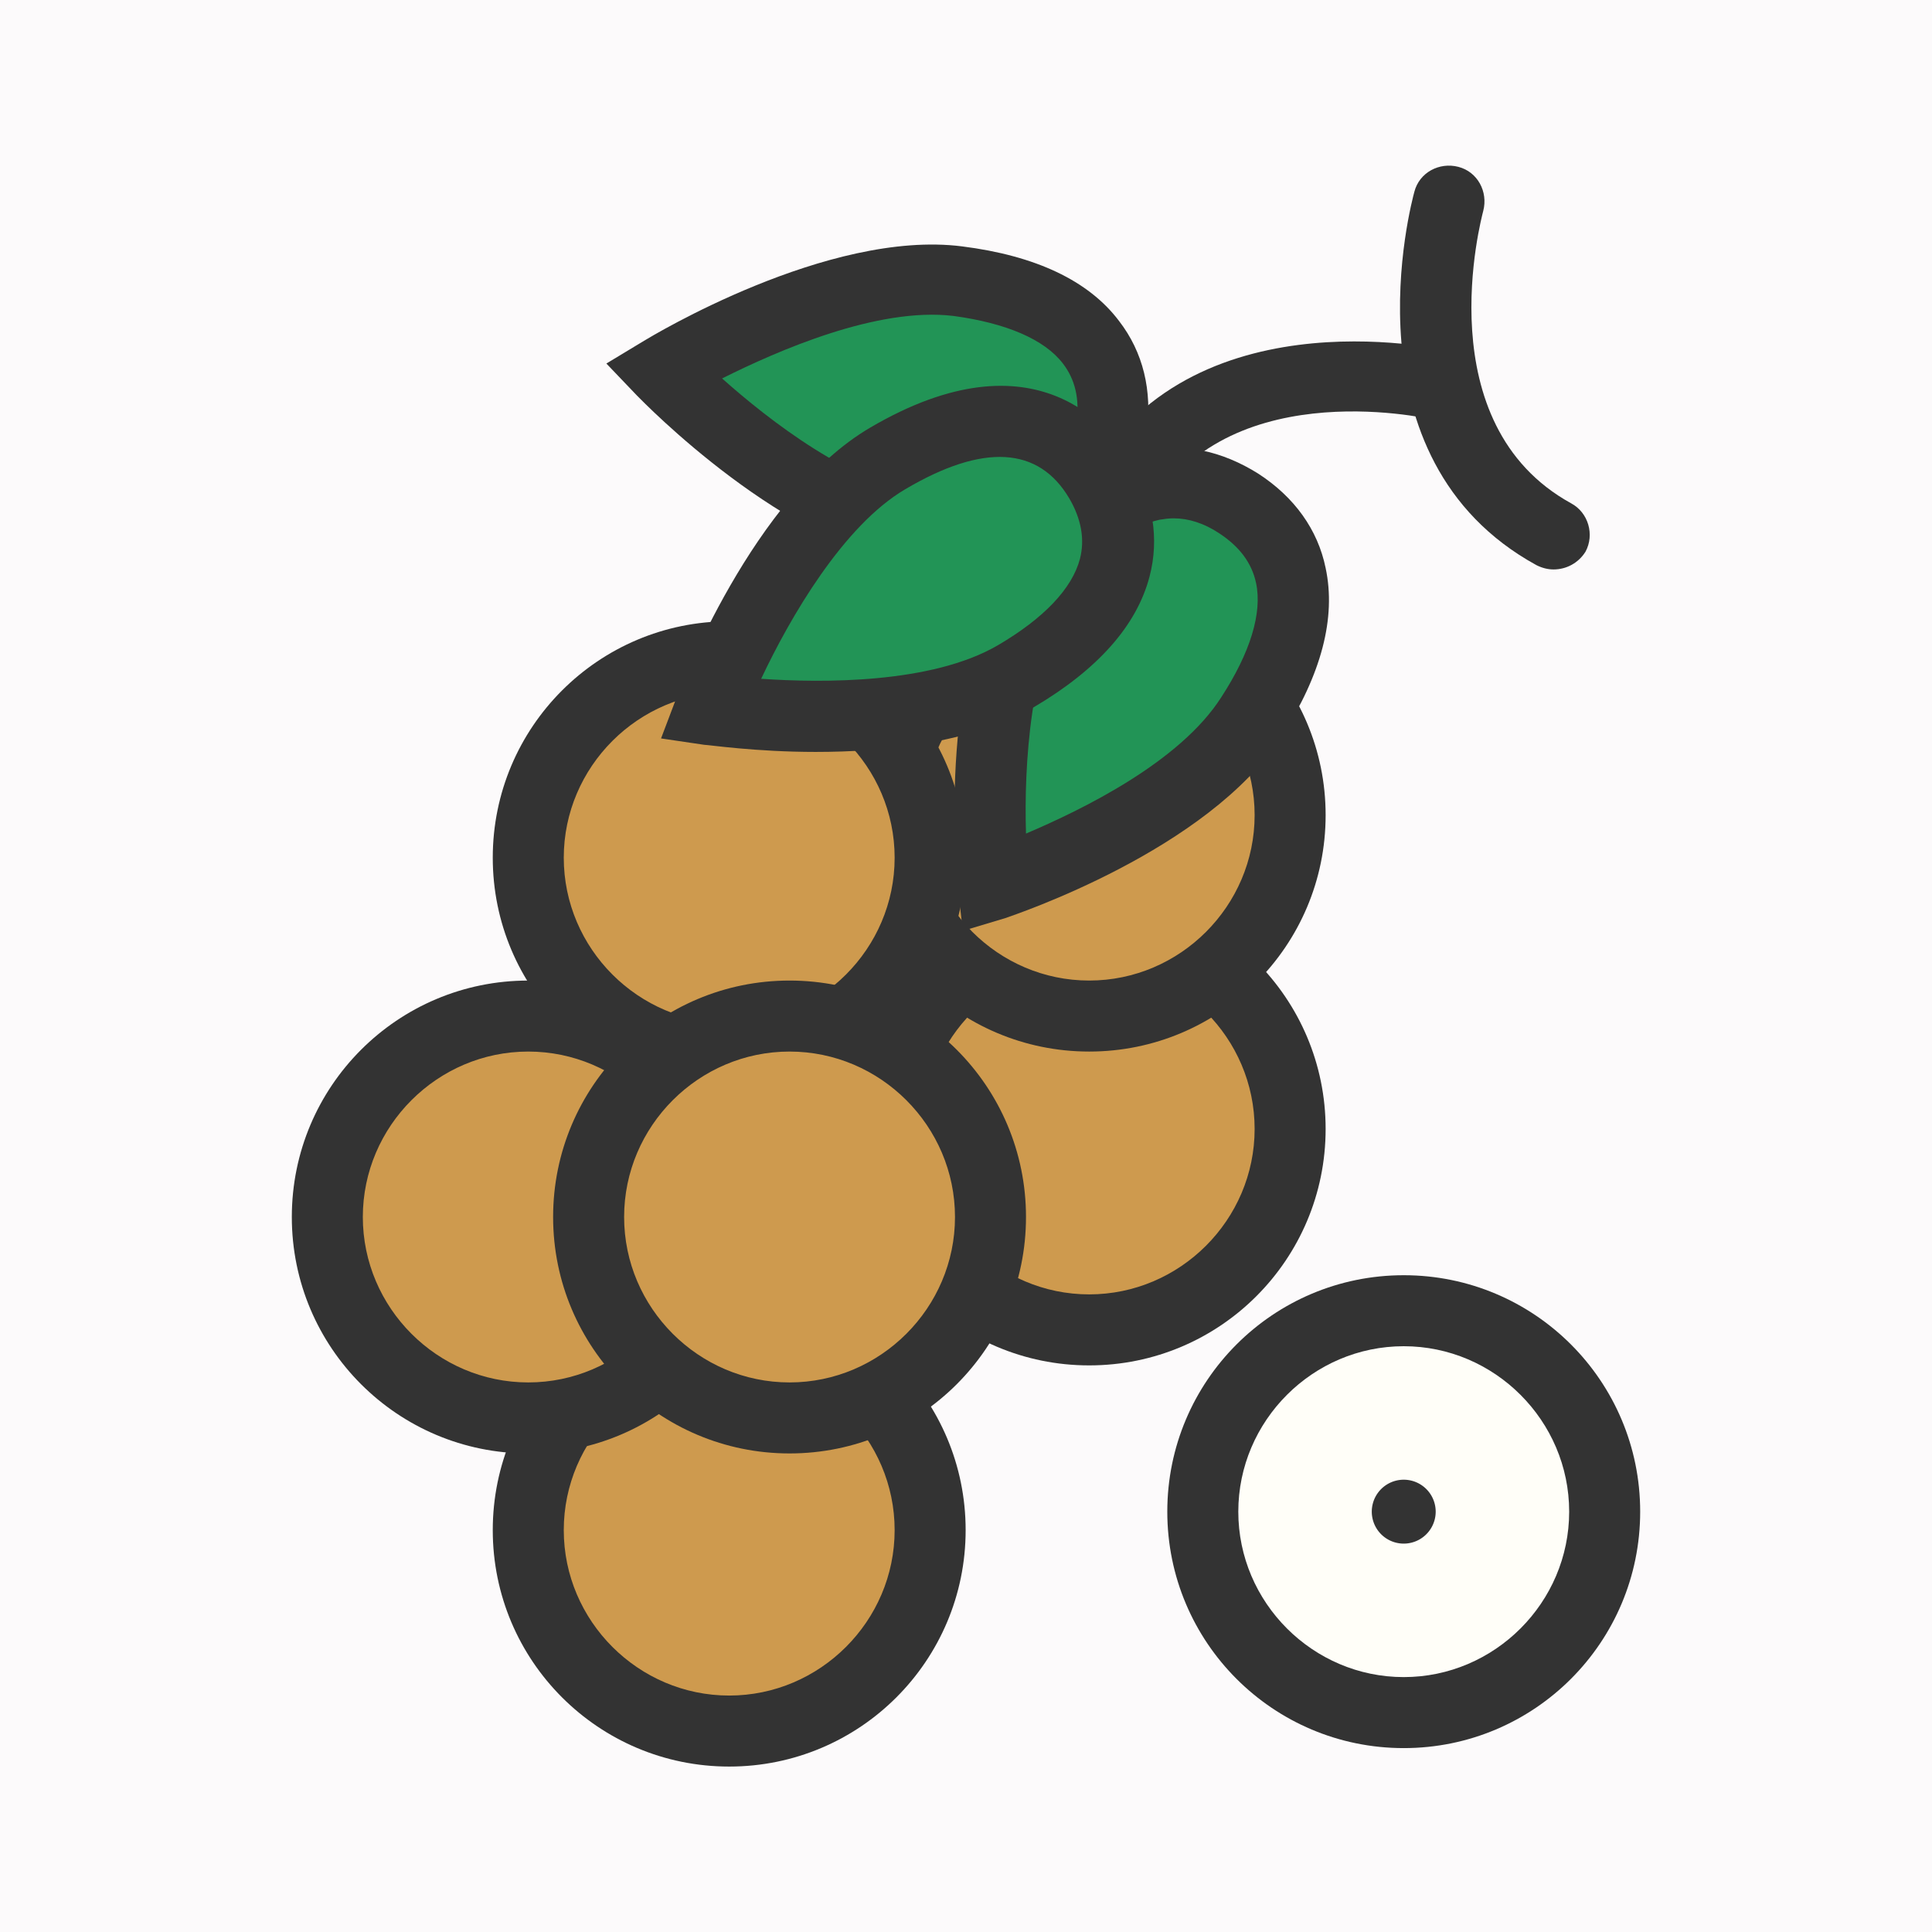 <svg xmlns="http://www.w3.org/2000/svg" viewBox="0 0 1024 1024" width="200" height="200"><path d="M0 0h1024v1024H0z" fill="#FCFAFB" /><path d="M577.294 598.368m-106.502 0a106.502 106.502 0 1 0 213.004 0 106.502 106.502 0 1 0-213.004 0Z" fill="#CE9A4E" /><path d="M577.294 723.687c-69.245 0-125.319-56.074-125.319-125.319s56.074-125.319 125.319-125.319 125.319 56.074 125.319 125.319-56.074 125.319-125.319 125.319z m0-213.004c-48.171 0-87.685 39.515-87.685 87.685s39.515 87.685 87.685 87.685 87.685-39.515 87.685-87.685-39.515-87.685-87.685-87.685z" fill="#333333" /><path d="M577.294 432.029m-106.502 0a106.502 106.502 0 1 0 213.004 0 106.502 106.502 0 1 0-213.004 0Z" fill="#CE9A4E" /><path d="M577.294 557.348c-69.245 0-125.319-56.074-125.319-125.319s56.074-125.319 125.319-125.319 125.319 56.074 125.319 125.319-56.074 125.319-125.319 125.319z m0-213.004c-48.171 0-87.685 39.515-87.685 87.685s39.515 87.685 87.685 87.685 87.685-39.515 87.685-87.685-39.515-87.685-87.685-87.685z" fill="#333333" /><path d="M386.493 454.609m-106.502 0a106.502 106.502 0 1 0 213.004 0 106.502 106.502 0 1 0-213.004 0Z" fill="#CE9A4E" /><path d="M386.493 579.928c-69.245 0-125.319-56.074-125.319-125.319s56.074-125.319 125.319-125.319 125.319 56.074 125.319 125.319-56.074 125.319-125.319 125.319z m0-213.004c-48.171 0-87.685 39.515-87.685 87.685s39.515 87.685 87.685 87.685 87.685-39.515 87.685-87.685-39.515-87.685-87.685-87.685z" fill="#333333" /><path d="M550.95 306.711c35.752-55.697 74.514-60.213 105.373-40.268s42.902 57.202 6.774 112.9c-35.752 55.697-136.609 88.814-136.609 88.814s-11.29-105.749 24.462-161.447z" fill="#229456" /><path d="M510.307 493.372l-2.634-22.956c-0.376-4.516-11.666-112.9 27.472-173.489 21.075-32.741 45.16-52.31 71.503-57.955 20.322-4.516 41.02 0 60.213 12.043 19.193 12.419 31.612 29.73 35.752 50.052 5.645 26.343-2.258 56.45-23.333 89.191-38.762 60.589-142.254 94.836-146.393 96.341l-22.58 6.774zM622.077 274.723c-2.634 0-5.269 0.376-7.527 0.753-15.806 3.387-32.365 17.688-47.794 41.773-20.698 31.988-24.085 88.438-22.956 124.566 30.107-12.795 81.664-38.01 103.491-72.256 15.43-23.709 21.827-44.784 18.44-60.589-2.258-10.537-8.656-19.193-19.569-26.343-7.903-5.269-16.182-7.903-24.085-7.903z" fill="#333333" /><path d="M507.672 149.028c65.858 8.279 86.556 41.397 81.664 77.901-4.516 36.504-33.117 63.224-98.975 54.568-65.858-8.279-139.243-85.051-139.243-85.051s91.072-55.697 156.554-47.418z" fill="#229456" /><path d="M514.07 302.195c-8.279 0-16.935-0.753-25.967-1.882-71.503-9.032-147.146-87.309-150.533-90.696l-16.182-16.935 19.946-12.043c3.763-2.258 97.47-59.084 168.597-50.052 38.762 4.892 66.987 18.064 83.169 39.515 12.795 16.559 17.688 36.881 14.677 59.46-2.634 22.204-12.795 41.02-29.354 53.439-16.182 12.795-37.633 19.193-64.353 19.193z m-131.34-101.61c24.462 21.827 69.621 57.202 109.889 62.095 28.225 3.763 50.052 0.376 62.847-9.785 8.279-6.398 13.548-16.182 15.053-28.601 1.882-12.795-0.753-23.333-7.15-31.612-9.785-12.795-30.107-21.451-57.955-25.214-40.268-4.892-93.33 18.44-122.684 33.117z" fill="#333333" /><path d="M470.415 242.734c57.202-33.494 93.707-20.322 112.523 11.666s12.419 70.374-44.784 103.868-162.199 17.688-162.199 17.688 37.257-99.728 94.459-133.222z" fill="#229456" /><path d="M432.406 398.536c-31.988 0-56.826-3.763-59.084-3.763l-22.956-3.387 8.279-21.827c1.505-4.14 40.268-106.502 102.739-143.006 88.062-51.558 127.953 1.129 138.114 18.44 11.666 19.569 15.053 40.644 9.785 60.589-6.774 25.967-27.472 49.3-61.342 69.245-33.494 19.193-79.406 23.709-115.534 23.709z m-28.978-38.762c32.741 2.258 90.32 2.634 125.319-17.688 24.462-14.301 39.515-30.107 43.655-45.913 2.634-10.161 0.753-21.075-5.645-31.988-16.182-27.472-45.536-29.354-86.933-4.892-32.741 19.193-60.966 67.74-76.395 100.481z" fill="#333333" /><path d="M386.493 810.996m-106.502 0a106.502 106.502 0 1 0 213.004 0 106.502 106.502 0 1 0-213.004 0Z" fill="#CE9A4E" /><path d="M386.493 936.315c-69.245 0-125.319-56.074-125.319-125.319s56.074-125.319 125.319-125.319 125.319 56.074 125.319 125.319-56.074 125.319-125.319 125.319z m0-213.004c-48.171 0-87.685 39.515-87.685 87.685s39.515 87.685 87.685 87.685 87.685-39.515 87.685-87.685-39.515-87.685-87.685-87.685z" fill="#333333" /><path d="M279.991 645.033m-106.502 0a106.502 106.502 0 1 0 213.004 0 106.502 106.502 0 1 0-213.004 0Z" fill="#CE9A4E" /><path d="M279.991 770.352c-69.245 0-125.319-56.074-125.319-125.319s56.074-125.319 125.319-125.319 125.319 56.074 125.319 125.319-56.074 125.319-125.319 125.319z m0-213.004c-48.171 0-87.685 39.515-87.685 87.685s39.515 87.685 87.685 87.685 87.685-39.515 87.685-87.685-39.515-87.685-87.685-87.685z" fill="#333333" /><path d="M418.481 645.033m-106.502 0a106.502 106.502 0 1 0 213.004 0 106.502 106.502 0 1 0-213.004 0Z" fill="#CE9A4E" /><path d="M418.481 770.352c-69.245 0-125.319-56.074-125.319-125.319s56.074-125.319 125.319-125.319 125.319 56.074 125.319 125.319-56.074 125.319-125.319 125.319z m0-213.004c-48.171 0-87.685 39.515-87.685 87.685s39.515 87.685 87.685 87.685 87.685-39.515 87.685-87.685-39.515-87.685-87.685-87.685z" fill="#333333" /><path d="M744.009 801.211m-106.502 0a106.502 106.502 0 1 0 213.004 0 106.502 106.502 0 1 0-213.004 0Z" fill="#FFFEF8" /><path d="M744.009 926.53c-69.245 0-125.319-56.074-125.319-125.319s56.074-125.319 125.319-125.319 125.319 56.074 125.319 125.319-56.074 125.319-125.319 125.319z m0-213.004c-48.171 0-87.685 39.515-87.685 87.685s39.515 87.685 87.685 87.685 87.685-39.515 87.685-87.685-39.515-87.685-87.685-87.685z" fill="#333333" /><path d="M744.009 801.211m-16.935 0a16.935 16.935 0 1 0 33.87 0 16.935 16.935 0 1 0-33.87 0Z" fill="#333333" /><path d="M823.415 301.818c-3.011 0-6.021-0.753-9.032-2.258-103.115-56.45-66.234-192.306-64.729-197.951 2.634-10.161 13.172-15.806 23.333-13.172 10.161 2.634 15.806 13.172 13.172 23.333-1.129 4.516-30.107 112.9 46.665 155.049 9.032 4.892 12.419 16.559 7.527 25.591-3.763 6.021-10.161 9.408-16.935 9.408z" fill="#333333" /><path d="M590.089 286.765c-2.634 0-5.645-0.753-8.279-1.882-9.408-4.516-13.172-15.806-8.656-25.214 51.934-105.373 189.295-74.89 194.94-73.761 10.161 2.258 16.559 12.419 13.924 22.58-2.258 10.161-12.419 16.559-22.58 13.924-4.516-1.129-114.029-25.214-152.791 53.439-3.011 7.15-9.785 10.914-16.559 10.914z" fill="#333333" /></svg>